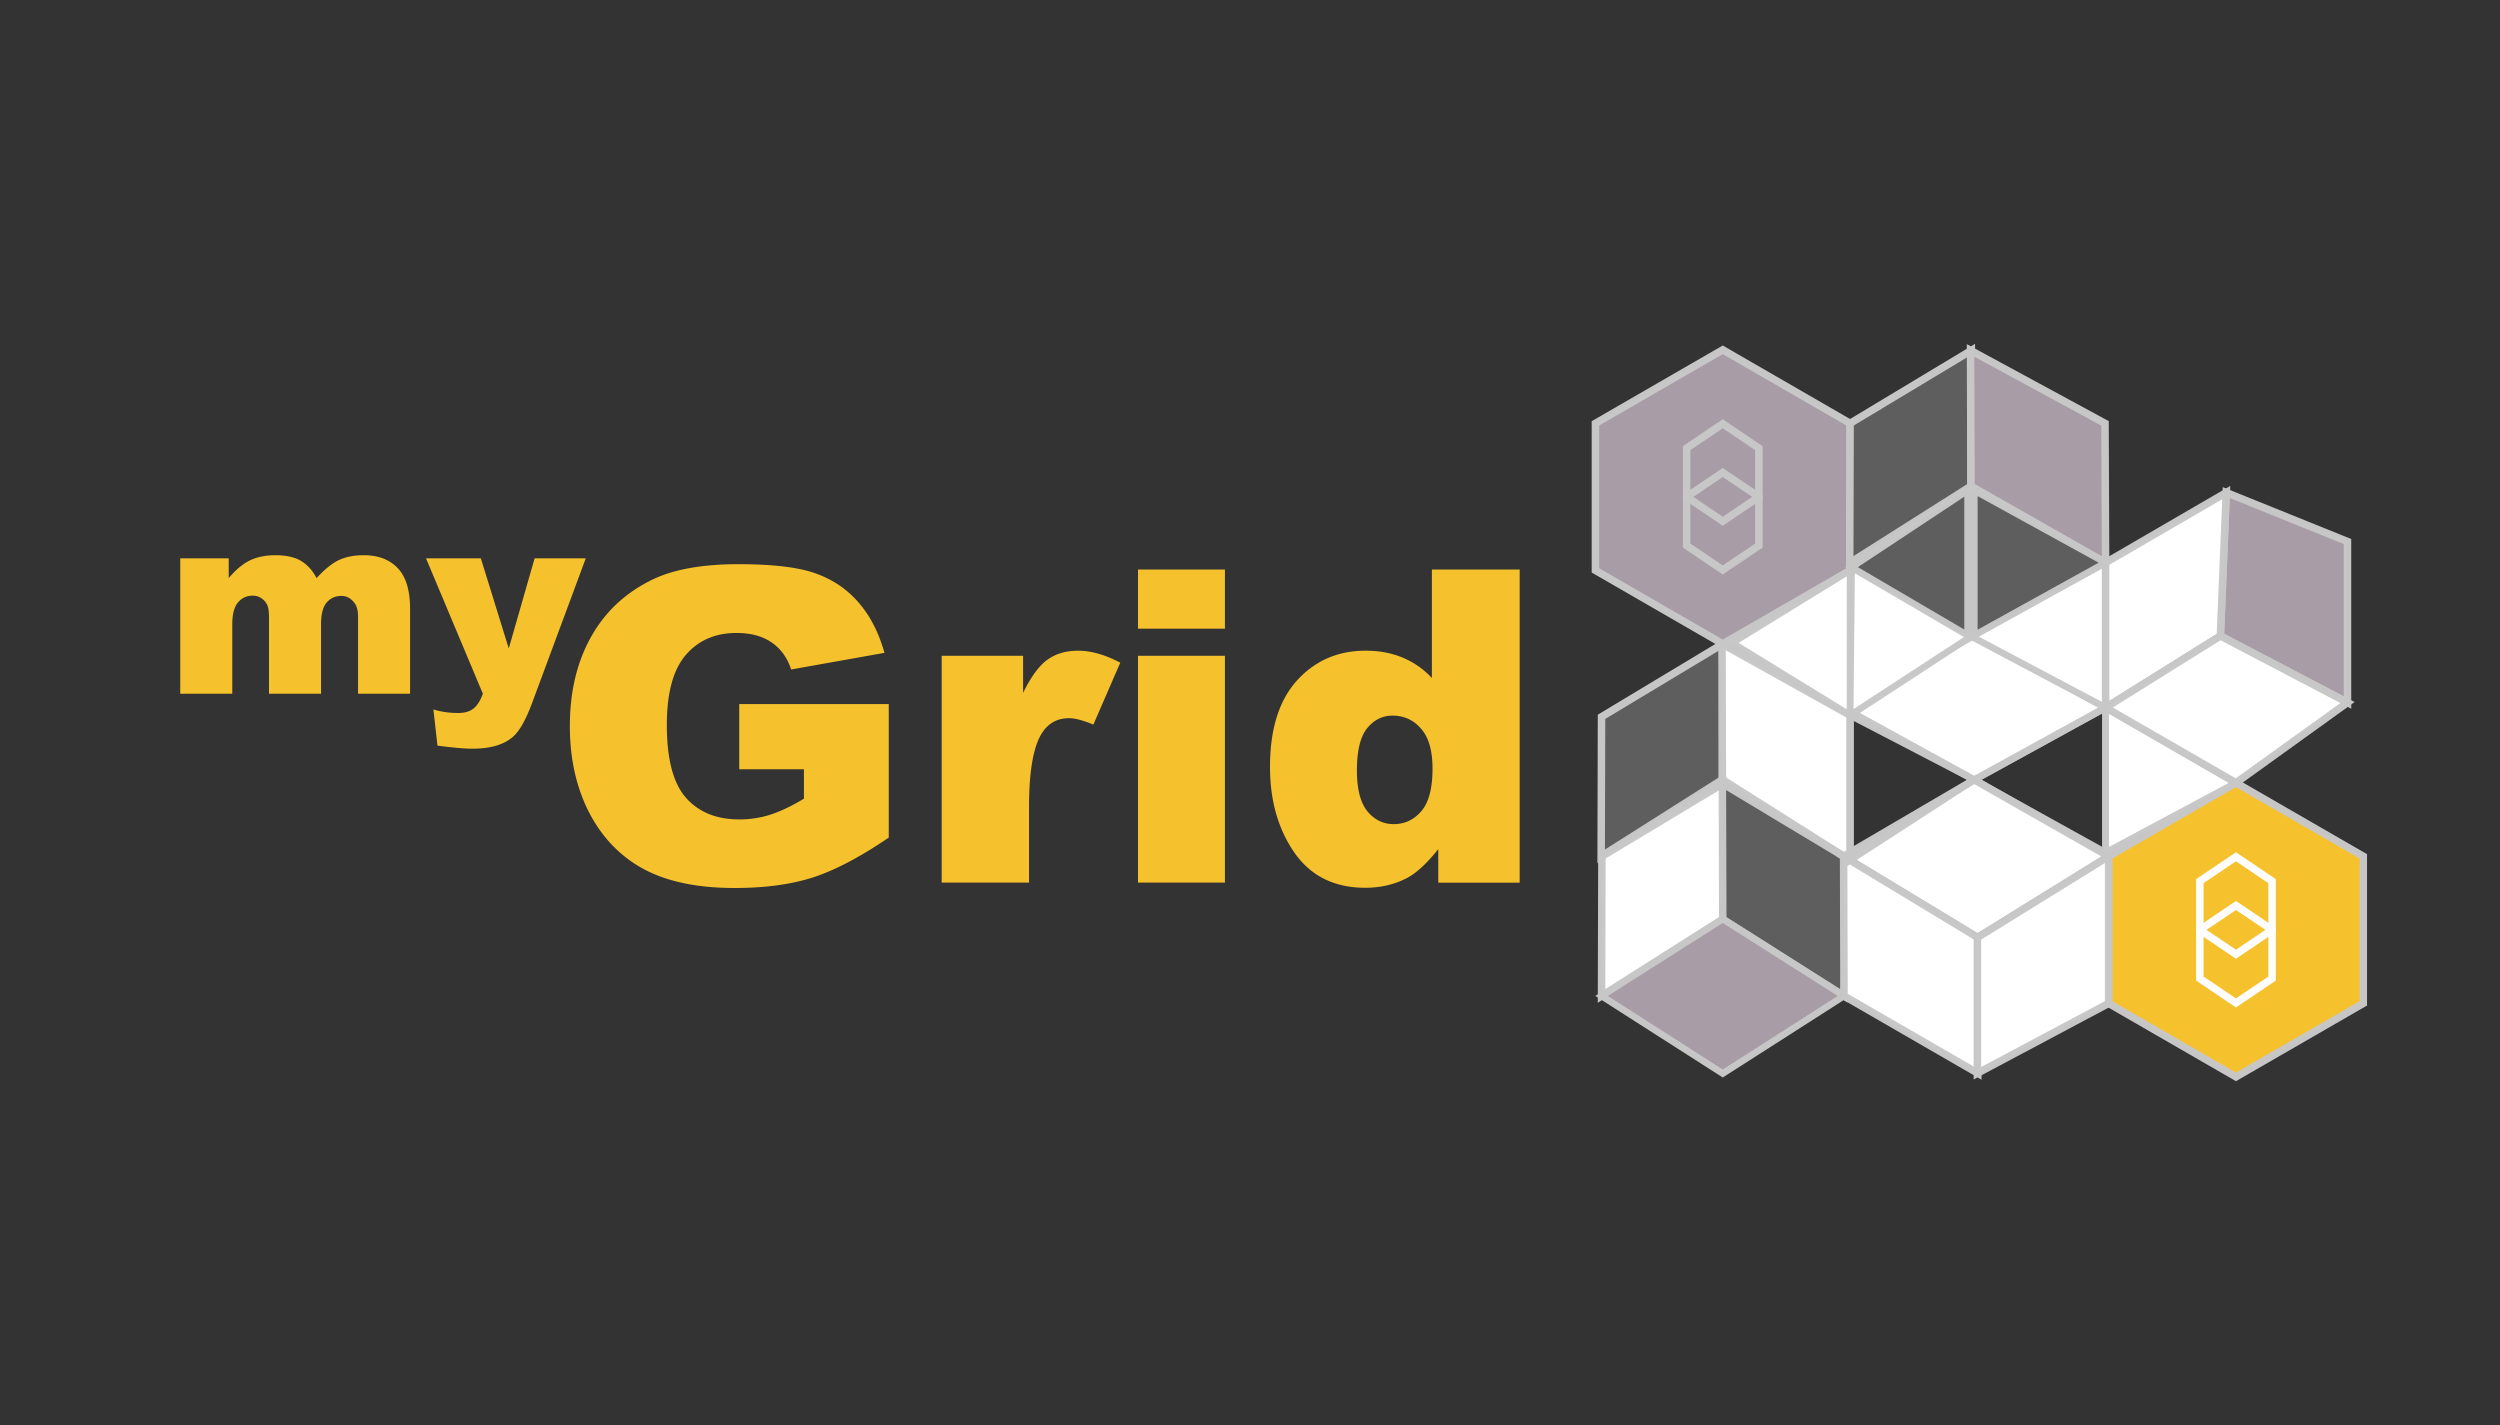 <svg xmlns="http://www.w3.org/2000/svg" viewBox="0 0 200 114"><rect x="0" y="0" width="200" height="114" fill="#333333" stroke="none"/><path d="M22.041 44.42c-.803 0-1.49.139-2.06.418-.565.279-1.126.748-1.684 1.408v-1.582H14.42v10.834h4.162v-5.53c0-.822.153-1.414.459-1.775.306-.36.698-.54 1.174-.54.292 0 .548.085.765.255.218.163.371.38.46.653.054.17.081.494.081.97v5.967h4.163v-5.59c0-.782.15-1.35.449-1.703.3-.354.692-.531 1.181-.531.415 0 .763.186 1.041.56.19.238.288.602.288 1.092v6.172h4.162v-6.805c0-1.469-.328-2.547-.98-3.234-.654-.694-1.56-1.04-2.723-1.04-.79 0-1.453.13-1.99.388-.538.251-1.133.732-1.786 1.44-.32-.606-.73-1.062-1.234-1.368-.504-.306-1.187-.46-2.051-.46zm12.04.244l4.548 10.834c-.21.578-.47.98-.775 1.205-.3.225-.694.336-1.184.336-.735 0-1.4-.095-1.998-.285l.326 2.896c1.251.164 2.175.246 2.773.246 1.476 0 2.576-.327 3.297-.98.51-.462 1.009-1.352 1.498-2.672l4.297-11.58h-4.092l-2.07 7.213-2.234-7.213H34.08zm25.005.47c-2.87 0-5.154.405-6.852 1.214-2.175 1.048-3.827 2.585-4.955 4.613-1.127 2.016-1.691 4.391-1.691 7.125 0 2.597.512 4.9 1.537 6.904 1.037 2.005 2.49 3.514 4.357 4.528 1.88 1.013 4.307 1.521 7.28 1.521 2.415 0 4.5-.28 6.254-.838 1.765-.57 3.794-1.635 6.084-3.195v-10.68H59.139v5.213h5.175v2.357c-1.013.604-1.913 1.031-2.699 1.282a8.1 8.1 0 01-2.476.375c-1.823 0-3.247-.58-4.272-1.742-1.014-1.162-1.521-3.098-1.521-5.809 0-2.552.501-4.415 1.504-5.588 1.013-1.185 2.369-1.777 4.066-1.777 1.14 0 2.074.25 2.803.752.74.5 1.264 1.224 1.572 2.17l7.467-1.332c-.456-1.618-1.14-2.95-2.051-3.998-.9-1.06-2.04-1.841-3.418-2.342-1.367-.501-3.435-.752-6.203-.752zm31.953.428v4.733h6.955v-4.733H91.04zm23.512 0v8.68a6.682 6.682 0 00-2.358-1.64c-.877-.365-1.857-.547-2.94-.547-2.22 0-4.054.797-5.501 2.392-1.435 1.595-2.152 3.895-2.152 6.903 0 2.688.648 4.972 1.947 6.851 1.31 1.88 3.2 2.82 5.672 2.82 1.23 0 2.347-.26 3.35-.785.751-.398 1.582-1.167 2.493-2.306v2.681h6.512V45.562h-7.023zm-28.297 6.493c-.98 0-1.805.244-2.477.734-.66.478-1.305 1.361-1.931 2.648v-2.972h-6.51V70.61h6.988V64.53c0-2.904.359-4.888 1.076-5.947.502-.752 1.208-1.127 2.12-1.127.478 0 1.129.17 1.949.512l2.152-4.955c-1.219-.638-2.342-.957-3.367-.957zm4.785.41V70.61h6.955V52.465H91.04zm20.367 4.785c.923 0 1.688.352 2.291 1.059.604.694.905 1.753.905 3.177 0 1.572-.297 2.706-.89 3.4-.591.696-1.331 1.044-2.22 1.044-.831 0-1.532-.342-2.101-1.026-.559-.695-.838-1.783-.838-3.263 0-1.584.273-2.711.82-3.383.547-.672 1.224-1.008 2.033-1.008z" style="line-height:1.25;-inkscape-font-specification:'Arial, Heavy';font-variant-ligatures:normal;font-variant-caps:normal;font-variant-numeric:normal;font-feature-settings:normal;text-align:start" font-weight="900" font-size="34.994" font-family="Arial" letter-spacing="0" word-spacing="0" fill="#f5c22d"/><path d="M137.82 51.511l-.03 10.855-9.697 6.143.03-11.165z" fill="#5e5e5e" stroke="#c7c7c7" stroke-width=".6" stroke-opacity=".988"/><path d="M137.761 51.511l.03 10.855 10.216 6.454V57.225zM137.85 62.677l-.03 10.855-9.697 6.143.03-11.166z" fill="#fff" stroke="#c7c7c7" stroke-width=".6" stroke-opacity=".988"/><path d="M137.79 62.677l.03 10.855 9.698 6.143.49-10.855z" fill="#5e5e5e" stroke="#c7c7c7" stroke-width=".6" stroke-opacity=".988"/><path d="M178.876 86.15L168.69 80.27V68.506l10.186-5.88 10.187 5.88V80.27z" fill="#f5c22d" stroke="#c7c7c7" stroke-width=".6" stroke-opacity=".988"/><path d="M157.94 62.385l10.75 6.121-10.482 6.496-10.72-6.493z" fill="#fff" stroke="#c7c7c7" stroke-width=".6" stroke-opacity=".988"/><path d="M158.223 85.857V75.002l-10.734-6.493.03 11.166z" fill="#fff" stroke="#c7c7c7" stroke-width=".6" stroke-opacity=".988"/><path d="M158.193 85.857V75.002l10.497-6.496V80.27z" fill="#fff" stroke="#c7c7c7" stroke-width=".6" stroke-opacity=".988"/><path d="M137.82 51.511l-10.186-5.88V33.867l10.187-5.882 10.186 5.882V45.63z" fill="#a89ca6" stroke="#c7c7c7" stroke-width=".6" stroke-opacity=".988"/><path d="M157.94 50.834l10.507 5.775-10.507 5.776-10.506-5.776z" fill="#fff" stroke="#c7c7c7" stroke-width=".566" stroke-opacity=".988"/><path d="M157.705 28.035l-.03 10.855-9.698 6.143.03-11.165z" fill="#5e5e5e" stroke="#c7c7c7" stroke-width=".6" stroke-opacity=".988"/><path d="M157.645 28.035l.03 10.855 10.772 6.124-.046-11.146z" fill="#a89ca6" stroke="#c7c7c7" stroke-width=".6" stroke-opacity=".988"/><path d="M137.82 73.521l9.698 6.154-9.697 6.205-9.698-6.205z" fill="#a89ca6" stroke="#c7c7c7" stroke-width=".538" stroke-opacity=".988"/><path d="M148.007 45.63v11.595l-9.432-5.797zM148.123 45.386l-.116 11.84 9.682-6.318z" fill="#fff" stroke="#c7c7c7" stroke-width=".538" stroke-opacity=".988"/><path d="M168.447 56.61v11.594l-10.507-5.82z" fill="none" stroke="#c7c7c7" stroke-width=".538" stroke-opacity=".988"/><path d="M168.447 56.61v11.594l10.43-5.579z" fill="#fff" stroke="#c7c7c7" stroke-width=".538" stroke-opacity=".988"/><path d="M148.007 57.225V68.82l9.933-6.435z" fill="none" stroke="#c7c7c7" stroke-width=".538" stroke-opacity=".988"/><path d="M168.447 45.014V56.61l-10.758-5.7z" fill="#fff" stroke="#c7c7c7" stroke-width=".538" stroke-opacity=".988"/><path d="M157.94 39.235v11.596l10.507-5.817zM157.41 39.235v11.596l-9.287-5.445z" fill="#5e5e5e" stroke="#c7c7c7" stroke-width=".538" stroke-opacity=".988"/><path d="M187.799 43.323v12.88l-10.169-5.327.471-11.47z" fill="#a89ca6" stroke="#c7c7c7" stroke-width=".6" stroke-opacity=".988"/><path d="M168.447 56.61l9.183-5.734.471-11.47-9.654 5.608z" fill="#fff" stroke="#c7c7c7" stroke-width=".6" stroke-opacity=".988"/><path d="M168.447 56.61l9.183-5.734 10.169 5.327-8.923 6.422z" fill="#fff" stroke="#c7c7c7" stroke-width=".6" stroke-opacity=".988"/><g fill="none" stroke="#c7c7c7" stroke-width=".6" stroke-opacity=".988"><path d="M137.82 41.698l-2.89-1.95v-3.897l2.89-1.95 2.89 1.95v3.898z"/><path d="M137.82 45.596l-2.89-1.949V39.75l2.89-1.95 2.89 1.95v3.898z"/></g><path d="M178.876 76.337l-2.89-1.95V70.49l2.89-1.949 2.89 1.95v3.898z" fill="none" stroke="#fff" stroke-width=".6" stroke-opacity=".988"/><path d="M178.876 80.235l-2.89-1.95v-3.897l2.89-1.95 2.89 1.95v3.898z" fill="none" stroke="#fff" stroke-width=".6" stroke-opacity=".988"/></svg>